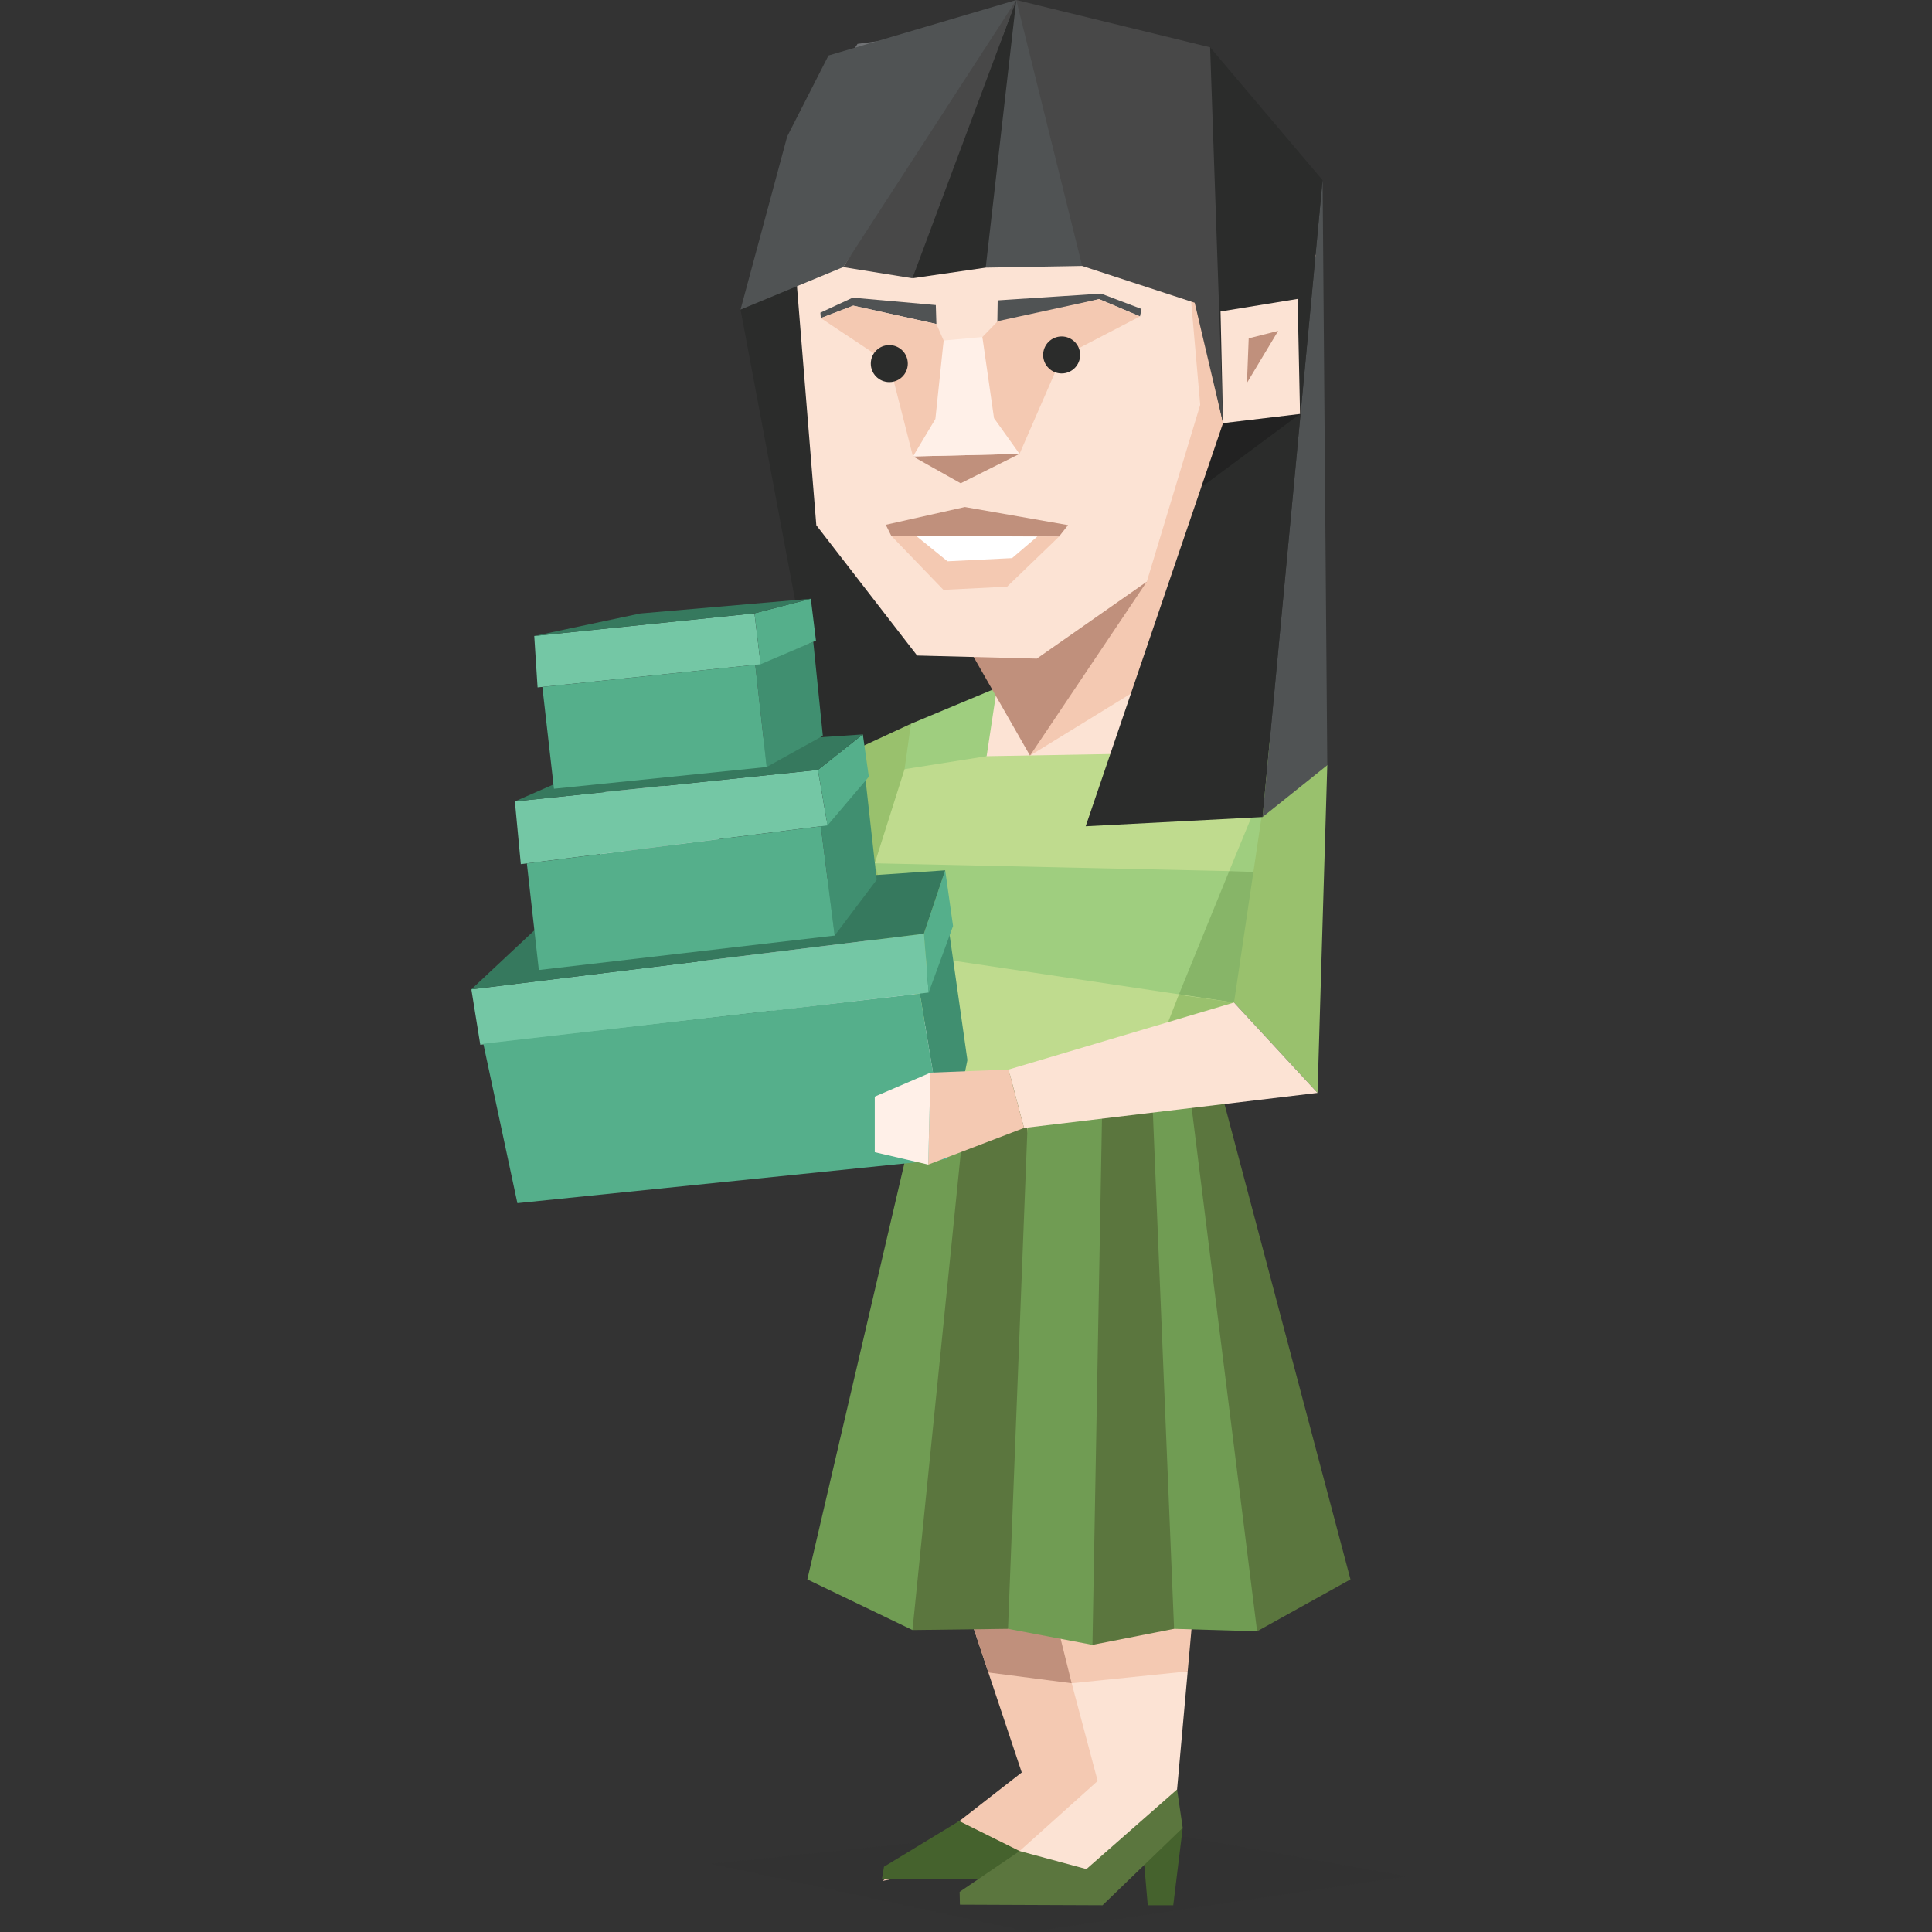 <svg id="Layer_1" data-name="Layer 1" xmlns="http://www.w3.org/2000/svg" viewBox="0 0 400 400"><rect x="0" y="0" width="400" height="400" fill="#333333" stroke="none"/><defs><style>.cls-1{fill:#2b2c2b;}.cls-2{fill:#fce3d4;}.cls-3{fill:#c3c3c3;}.cls-4{fill:#99c16d;}.cls-5{fill:#ebebea;}.cls-6{fill:#dcdcda;}.cls-7{opacity:0.1;}.cls-23,.cls-8{fill:#f4c9b2;}.cls-22,.cls-9{fill:#c0907c;}.cls-10{fill:#45622d;}.cls-11{fill:#5b763e;}.cls-12{fill:#9fce7f;}.cls-13{fill:#bfdb8e;}.cls-14,.cls-15{fill:#709c53;}.cls-14{opacity:0.5;}.cls-16{fill:#408f70;}.cls-17{fill:#74c7a5;}.cls-18{fill:#55af8b;}.cls-19{fill:#36795e;}.cls-20{fill:#fff0e8;}.cls-21,.cls-25{fill:#505354;}.cls-22,.cls-23,.cls-24,.cls-25{fill-rule:evenodd;}.cls-24{fill:#fff;}.cls-26{fill:#707274;}.cls-27{fill:#484848;}.cls-28{fill:#010101;opacity:0.22;}</style></defs><title>diplomats_INFJ_famous_real_marie_kondo</title><polygon class="cls-1" points="173.05 84.1 173.23 53.49 153.32 64.1 172.81 167.9 219.8 157.13 173.05 84.1"/><polygon class="cls-2" points="210.05 139.83 206.41 142.41 200.36 145.56 198.35 159.13 216.35 167.2 249.57 160.18 251.2 150.24 237.5 140.12 213.33 139.95 210.05 139.83"/><polygon class="cls-3" points="139.53 195.89 123.82 182.19 136.46 167.9 142.25 167.9 139.16 177.45 137.04 181.89 144.05 188.58 139.53 195.89"/><polygon class="cls-4" points="188.6 149.85 178.73 154.43 172.91 201.22 189.16 207.56 188.6 149.85"/><polygon class="cls-5" points="187.06 197.55 148.75 180.92 139.53 195.89 178.59 221.52 192.65 215.04 187.06 197.55"/><polygon class="cls-5" points="123.82 182.19 125.41 161.13 139.28 157.13 135.89 168.6 123.82 182.19"/><polygon class="cls-6" points="144.05 188.58 136.25 183.23 142.25 167.9 149.34 161.77 148.75 180.92 144.05 188.58"/><g class="cls-7"><polygon class="cls-1" points="147.24 385.89 229.25 377.4 291.32 388.49 213.21 400 147.24 385.89"/></g><polygon class="cls-8" points="191.03 305.52 211.54 366.97 182.73 389.43 211.25 383.58 229.01 371.89 229.01 349.78 216.93 328.02 191.03 305.52"/><polygon class="cls-9" points="194.3 315.11 204.63 346.27 221.88 348.5 225.37 343.23 216.78 327.68 201.65 316.92 194.3 315.11"/><polygon class="cls-2" points="211.1 383.24 227.26 368.73 221.88 348.5 225.37 343.23 245.9 346.04 243.7 370.49 241.08 377.74 225.66 390.37 211.1 383.24"/><polygon class="cls-8" points="221.88 348.5 219.23 337.85 248.54 316.68 245.9 346.04 221.88 348.5"/><polygon class="cls-10" points="242.91 394.46 244.87 378.44 241.2 376.86 236.26 378.61 237.63 394.46 242.91 394.46"/><polygon class="cls-10" points="198.59 377.03 183.02 386.49 182.59 389.08 208.05 388.97 210.67 389.43 211.1 383.24 198.59 377.03"/><polygon class="cls-11" points="211.1 383.24 224.93 386.98 243.7 370.49 244.87 378.44 228.27 394.46 198.74 394.34 198.68 391.69 211.1 383.24"/><polygon class="cls-12" points="237.5 140.12 263.64 152.65 265.55 159.25 262.41 161.12 248.94 164.98 244.03 156.09 237.5 140.12"/><polygon class="cls-13" points="201.53 204.28 196.37 214.76 192.94 223.71 199.53 232.91 212.13 238.8 253.11 227.04 246.23 215.02 201.53 204.28"/><polygon class="cls-12" points="206.41 142.41 188.6 149.85 187.28 159.25 196.97 166.97 204.27 156.56 206.41 142.41"/><polygon class="cls-13" points="181.11 178.74 187.28 159.25 204.27 156.56 244.03 155.86 262.41 161.12 266.18 180.53 258.75 180.54 218.11 195.04 181.11 178.74"/><polygon class="cls-12" points="262.41 161.12 266.18 180.53 258.75 180.54 252.34 185.57 262.41 161.12"/><polygon class="cls-12" points="186.26 197.24 181.11 178.74 262.05 180.52 267.31 199.83 255.49 207.56 213.2 212.35 186.26 197.24"/><polygon class="cls-14" points="254.49 180.36 262.4 180.62 267.31 199.83 255.49 207.56 243.78 206.62 254.49 180.36"/><polyline class="cls-13" points="188.79 237.03 192.65 215.04 186.26 197.24 255.49 207.56 251.2 232.84"/><polygon class="cls-4" points="244.06 205.95 255.49 207.56 259.39 215.39 241.63 212.17 244.06 205.95"/><polygon class="cls-4" points="274.8 158.43 263.64 152.65 255.49 207.56 272.78 226.27 274.8 158.43"/><polygon class="cls-11" points="251.39 327 260.27 337.74 279.6 327 253.11 227.04 239.64 222.43 251.39 327"/><polygon class="cls-15" points="234.2 328.79 243.08 337.23 260.27 337.74 245.95 223.2 233.91 225.76 234.2 328.79"/><polygon class="cls-11" points="207.26 320.35 226.18 340.55 243.08 337.23 238.5 225.76 221.02 228.82 207.26 320.35"/><polygon class="cls-15" points="202.39 323.68 208.7 337.23 226.18 340.55 228.18 230.1 213.57 226.52 202.39 323.68"/><polygon class="cls-11" points="184.34 318.31 188.92 337.48 208.7 337.23 212.71 233.94 210.7 222.12 194.94 224.73 184.34 318.31"/><polygon class="cls-15" points="192.94 228.31 189.21 232.41 167.15 327 188.92 337.48 200.1 227.04 192.94 228.31"/><polygon class="cls-6" points="192.65 215.04 178.59 221.52 180.62 234.09 192.18 234.09 195.77 227.44 192.65 215.04"/><polygon class="cls-2" points="255.49 207.56 272.78 226.27 212.01 233.53 208.81 221.44 255.49 207.56"/><polygon class="cls-16" points="190.44 205.72 196.15 239.98 200.29 219.48 196.4 192.12 190.44 205.72"/><polygon class="cls-17" points="192.27 205.49 191.28 193.32 97.59 204.83 99.44 216.31 192.27 205.49"/><polygon class="cls-18" points="107.12 249.1 196.15 239.98 190.44 205.72 100.07 216.1 107.12 249.1"/><polygon class="cls-18" points="192.27 205.49 197.32 191.72 195.69 180.19 191.28 193.32 192.27 205.49"/><polygon class="cls-19" points="195.69 180.19 118.27 185.47 97.59 204.83 191.28 193.32 195.69 180.19"/><polygon class="cls-16" points="169.94 171.07 172.81 193.7 181.51 182.15 179.17 161.13 169.94 171.07"/><polygon class="cls-17" points="171.33 170.89 169.34 159.4 106.6 165.92 107.83 178.91 171.33 170.89"/><polygon class="cls-18" points="111.56 200.83 172.81 193.7 169.94 171.07 109.08 178.76 111.56 200.83"/><polygon class="cls-18" points="171.33 170.89 179.88 160.82 178.64 152.05 169.34 159.4 171.33 170.89"/><polygon class="cls-19" points="178.64 152.05 130.88 155.27 106.6 165.92 169.34 159.4 178.64 152.05"/><polygon class="cls-16" points="156.37 137.63 158.73 158.8 170.36 152.35 168.38 132.88 156.37 137.63"/><polygon class="cls-17" points="157.48 137.52 156.21 126.98 110.61 131.67 111.3 142.32 157.48 137.52"/><polygon class="cls-18" points="114.69 163.3 158.73 158.8 156.37 137.63 112.29 142.22 114.69 163.3"/><polygon class="cls-18" points="157.48 137.52 168.94 132.64 167.87 123.96 156.21 126.98 157.48 137.52"/><polygon class="cls-19" points="167.87 123.96 132.58 127.01 110.61 131.67 156.21 126.98 167.87 123.96"/><polygon class="cls-8" points="208.81 221.44 192.65 222.08 192.18 241.12 212.01 233.53 208.81 221.44"/><polygon class="cls-20" points="192.65 222.08 181.11 227.04 181.11 238.55 192.18 241.12 192.65 222.08"/><polyline class="cls-8" points="238.88 140.69 272.78 52.87 244.3 45.02 244 51.82 242.29 101.44 215.01 125.84 213.25 156.44"/><polygon class="cls-9" points="210.23 126.88 197.17 128.31 213.25 156.44 237.43 120.43 210.23 126.88"/><polygon class="cls-21" points="273.83 37.3 261.4 169.16 274.8 158.43 273.83 37.3"/><polygon class="cls-2" points="189.88 135.72 214.66 136.36 237.43 120.43 248.49 83.82 243.18 23.34 162.78 31.81 169.01 108.74 189.88 135.72"/><polygon class="cls-22" points="183.39 108.65 184.52 110.92 219.26 111.09 221.13 108.72 199.77 104.97 183.39 108.65"/><polygon class="cls-23" points="184.52 110.92 195.33 122.12 208.51 121.46 219.26 111.09 184.52 110.92"/><polygon class="cls-24" points="189.69 110.95 196.17 116.21 209.54 115.55 214.78 111.07 189.69 110.95"/><polygon class="cls-9" points="189.02 94.5 211.08 93.97 198.9 100.06 189.02 94.5"/><polygon class="cls-20" points="189.02 94.5 192.66 87.75 195.37 70.5 203.39 69.78 207.81 86.58 211.33 89.63 211.08 93.97 189.02 94.5"/><polygon class="cls-25" points="206.56 62.19 206.48 67.17 227.56 61.93 236.02 65.51 236.34 63.97 227.97 60.79 206.56 62.19"/><polygon class="cls-25" points="193.87 67.08 193.75 63.16 176.54 61.63 169.85 64.74 169.94 65.86 176.65 63.28 193.87 67.08"/><polygon class="cls-23" points="206.59 66.49 203.39 69.78 205.8 86.58 211.08 93.97 219.81 73.94 236.02 65.51 227.56 61.93 206.59 66.49"/><polygon class="cls-23" points="189.02 94.5 193.66 86.75 195.37 70.5 193.87 67.08 176.65 63.28 169.94 65.86 184.12 75.28 189.02 94.5"/><circle class="cls-1" cx="184.12" cy="75.28" r="3.83"/><circle class="cls-1" cx="219.8" cy="73.49" r="3.83"/><polygon class="cls-26" points="163.96 29.74 161.98 52.9 187.91 7.7 177.55 9.08 163.96 29.74"/><polyline class="cls-1" points="261.4 169.16 224.78 171.07 253.22 87.61 244.3 45.02 247.16 35.53 250.54 9.79 273.83 37.3"/><polygon class="cls-1" points="204.08 55.41 188.9 57.61 191.1 40.42 210.41 0 208.67 44.29 204.08 55.41"/><polygon class="cls-21" points="207.24 8.39 174.57 55.3 153.32 64.1 162.98 28.25 171.53 11.49 210.41 0 207.24 8.39"/><polygon class="cls-27" points="210.41 0 250.54 9.79 253.22 87.61 247.35 62.68 224.05 55.06 208.67 44.29 210.41 0"/><polygon class="cls-27" points="210.41 0 188.9 57.61 174.57 55.3 210.41 0"/><polygon class="cls-21" points="210.41 0 204.08 55.41 224.05 55.06 210.41 0"/><polygon class="cls-2" points="252.7 64.49 253.22 87.61 269.16 85.71 268.66 61.89 252.7 64.49"/><polygon class="cls-9" points="258.53 70.05 258.17 79.27 264.63 68.51 258.53 70.05"/><polygon class="cls-28" points="253.22 87.61 248.7 100.89 269.16 85.71 253.22 87.61"/></svg>